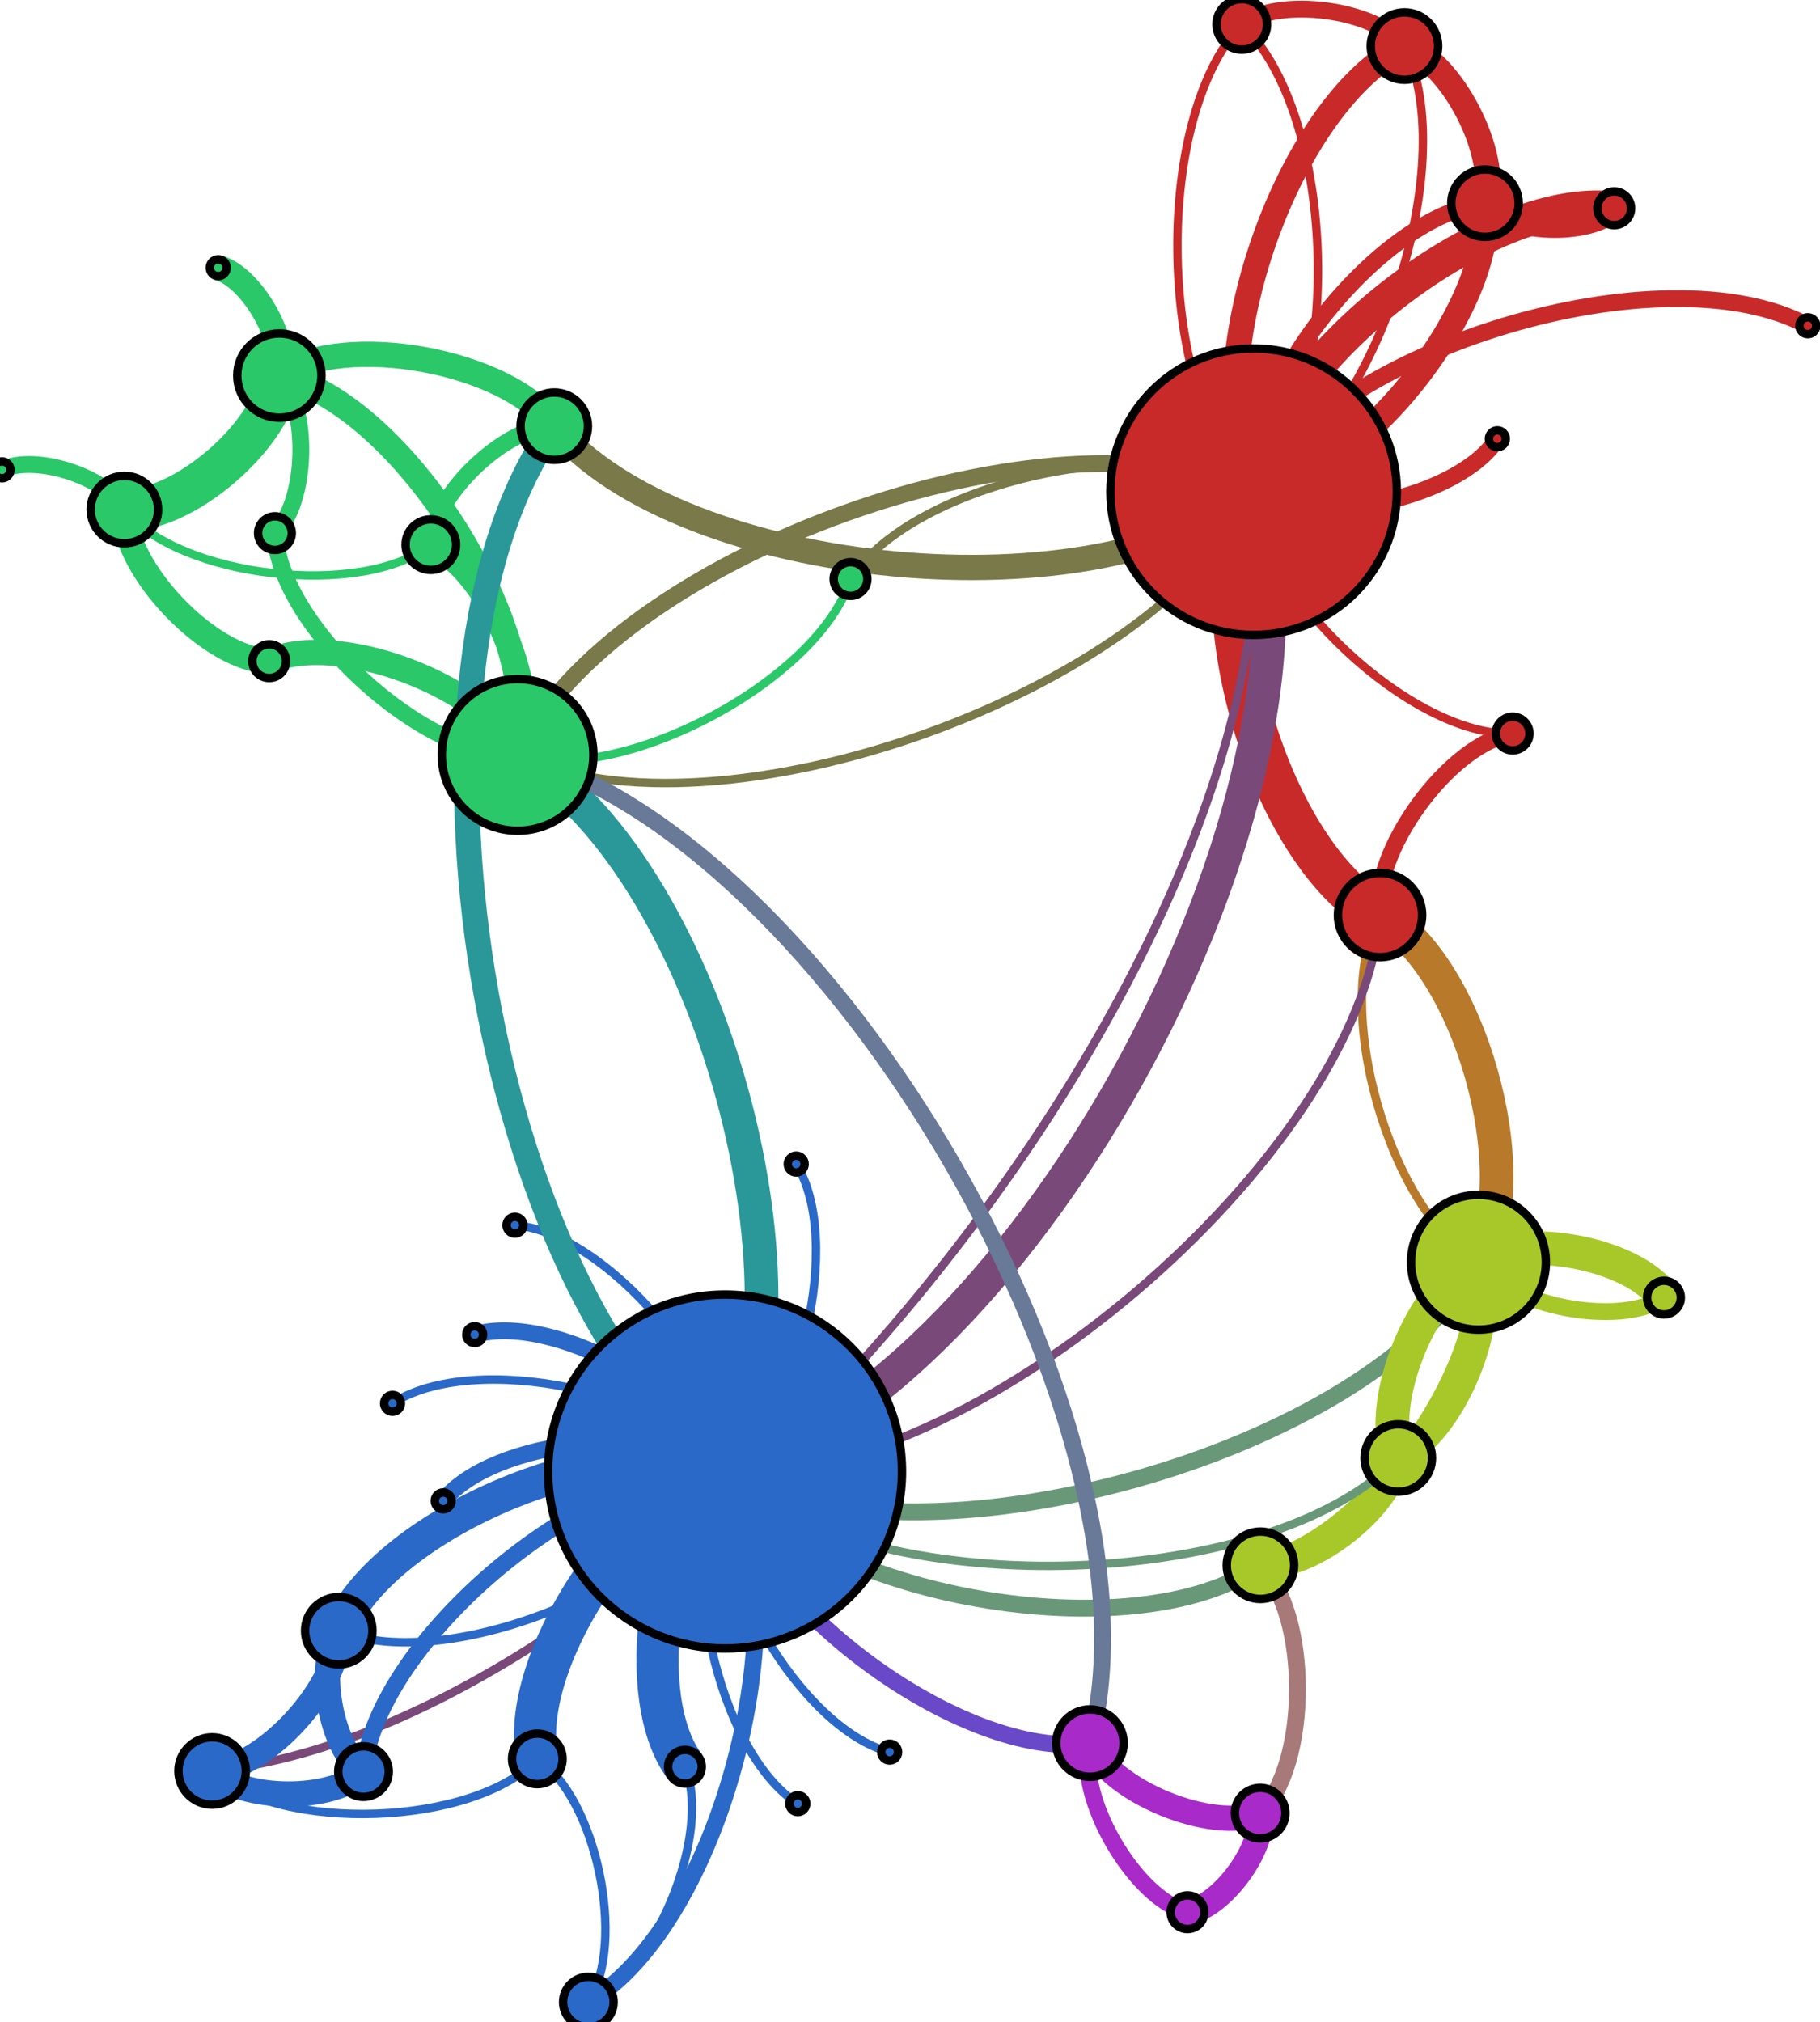 <?xml version="1.0" encoding="UTF-8"?>
<!DOCTYPE svg PUBLIC "-//W3C//DTD SVG 1.1//EN"
    "http://www.w3.org/Graphics/SVG/1.1/DTD/svg11.dtd" >
<svg contentScriptType="text/ecmascript" width="595px"
     xmlns:xlink="http://www.w3.org/1999/xlink" zoomAndPan="magnify"
     contentStyleType="text/css" viewBox="-97 -120 216 240" height="661px"
     preserveAspectRatio="xMidYMid meet" xmlns="http://www.w3.org/2000/svg"
     version="1.1">
    <g id="edges">
        <path fill="none" stroke-width="2.0"
              d="M 32.36,86.873 C 17.251,89.09 -8.737,69.751 -10.954,54.642"
              class="EncodingProfile User" stroke-opacity="1.0" stroke="#6949c8"/>
        <path fill="none" stroke-width="2.0"
              d="M 43.94,106.943 C 37.61,105.245 30.662,93.203 32.36,86.873"
              class="EncodingProfilesPlatform EncodingProfile"
              stroke-opacity="1.0" stroke="#a82ac8"/>
        <path fill="none" stroke-width="3.0"
              d="M 52.564,95.181 C 46.862,97.56 34.739,92.575 32.36,86.873"
              class="Platform EncodingProfile" stroke-opacity="1.0"
              stroke="#a82ac8"/>
        <path fill="none" stroke-width="3.0"
              d="M 52.564,95.181 C 53.191,99.258 48.017,106.315 43.94,106.943"
              class="Platform EncodingProfilesPlatform" stroke-opacity="1.0"
              stroke="#a82ac8"/>
        <path fill="none" stroke-width="2.0"
              d="M 52.597,65.768 C 37.661,76.253 -0.469,69.577 -10.954,54.642"
              class="Player User" stroke-opacity="1.0" stroke="#699879"/>
        <path fill="none" stroke-width="2.0"
              d="M 52.597,65.768 C 58.473,71.657 58.453,89.305 52.564,95.181"
              class="Player Platform" stroke-opacity="1.0" stroke="#a87979"/>
        <path fill="none" stroke-width="2.0"
              d="M 78.479,29.807 C 65.559,52.661 11.899,67.562 -10.954,54.642"
              class="Playlist User" stroke-opacity="1.0" stroke="#699879"/>
        <path fill="none" stroke-width="1.0"
              d="M 78.479,29.807 C 67.9,23.903 60.889,-0.822 66.793,-11.4"
              class="Playlist PlaylistRecord" stroke-opacity="1.0"
              stroke="#b8792a"/>
        <path fill="none" stroke-width="4.0"
              d="M 78.479,29.807 C 83.722,26.243 96.934,28.76 100.498,34.003"
              class="Playlist ImageUploader" stroke-opacity="1.0"
              stroke="#a8c82a"/>
        <path fill="none" stroke-width="3.0"
              d="M 78.479,29.807 C 80.495,42.176 64.965,63.752 52.597,65.768"
              class="Playlist Player" stroke-opacity="1.0" stroke="#a8c82a"/>
        <path fill="none" stroke-width="3.0"
              d="M 78.479,29.807 C 81.22,36.358 75.507,50.295 68.957,53.036"
              class="Playlist PlayersPlaylists" stroke-opacity="1.0"
              stroke="#a8c82a"/>
        <path fill="none" stroke-width="2.0"
              d="M 100.498,34.003 C 95.255,37.568 82.044,35.05 78.479,29.807"
              class="ImageUploader Playlist" stroke-opacity="1.0"
              stroke="#a8c82a"/>
        <path fill="none" stroke-width="1.0"
              d="M 68.957,53.036 C 53.296,69.339 5.349,70.303 -10.954,54.642"
              class="PlayersPlaylists User" stroke-opacity="1.0"
              stroke="#699879"/>
        <path fill="none" stroke-width="4.0"
              d="M 68.957,53.036 C 66.216,46.486 71.929,32.549 78.479,29.807"
              class="PlayersPlaylists Playlist" stroke-opacity="1.0"
              stroke="#a8c82a"/>
        <path fill="none" stroke-width="3.0"
              d="M 68.957,53.036 C 68.231,58.854 58.415,66.494 52.597,65.768"
              class="PlayersPlaylists Player" stroke-opacity="1.0"
              stroke="#a8c82a"/>
        <path fill="none" stroke-width="1.0"
              d="M 82.534,-32.942 C 70.643,-32.533 52.194,-49.755 51.785,-61.645"
              class="CreateTranscodingsForVideo Video" stroke-opacity="1.0"
              stroke="#c82a2a"/>
        <path fill="none" stroke-width="2.0"
              d="M 80.719,-67.926 C 76.188,-60.883 58.828,-57.115 51.785,-61.645"
              class="CreateThumbnail Video" stroke-opacity="1.0"
              stroke="#c82a2a"/>
        <path fill="none" stroke-width="5.0"
              d="M 66.793,-11.4 C 53.743,-18.448 44.738,-48.595 51.785,-61.645"
              class="PlaylistRecord Video" stroke-opacity="1.0" stroke="#c82a2a"/>
        <path fill="none" stroke-width="1.0"
              d="M 66.793,-11.4 C 64.452,17.358 17.804,56.983 -10.954,54.642"
              class="PlaylistRecord User" stroke-opacity="1.0" stroke="#794979"/>
        <path fill="none" stroke-width="4.0"
              d="M 66.793,-11.4 C 77.372,-5.496 84.383,19.229 78.479,29.807"
              class="PlaylistRecord Playlist" stroke-opacity="1.0"
              stroke="#b8792a"/>
        <path fill="none" stroke-width="2.0"
              d="M 66.793,-11.4 C 65.633,-18.857 75.077,-31.782 82.534,-32.942"
              class="PlaylistRecord CreateTranscodingsForVideo"
              stroke-opacity="1.0" stroke="#c82a2a"/>
        <path fill="none" stroke-width="3.0"
              d="M 51.785,-61.645 C 44.789,-75.804 55.533,-107.535 69.692,-114.531"
              class="Video VideoUploader" stroke-opacity="1.0" stroke="#c82a2a"/>
        <path fill="none" stroke-width="1.0"
              d="M 51.785,-61.645 C 40.412,-72.458 39.571,-105.735 50.383,-117.108"
              class="Video FileSizeValidator" stroke-opacity="1.0"
              stroke="#c82a2a"/>
        <path fill="none" stroke-width="4.0"
              d="M 51.785,-61.645 C 62.495,-25.84 24.851,43.932 -10.954,54.642"
              class="Video User" stroke-opacity="1.0" stroke="#794979"/>
        <path fill="none" stroke-width="1.0"
              d="M 51.785,-61.645 C 57.426,-6.555 -16.749,84.542 -71.84,90.183"
              class="Video Plan" stroke-opacity="1.0" stroke="#794979"/>
        <path fill="none" stroke-width="3.0"
              d="M 51.785,-61.645 C 33.627,-46.598 -16.181,-51.264 -31.228,-69.422"
              class="Video Storage" stroke-opacity="1.0" stroke="#797949"/>
        <path fill="none" stroke-width="2.0"
              d="M 51.785,-61.645 C 50.43,-73.987 66.911,-94.53 79.252,-95.884"
              class="Video VideoDestination" stroke-opacity="1.0"
              stroke="#c82a2a"/>
        <path fill="none" stroke-width="4.0"
              d="M 51.785,-61.645 C 53.62,-76.934 79.306,-97.115 94.594,-95.28"
              class="Video ThumbnailUploader" stroke-opacity="1.0"
              stroke="#c82a2a"/>
        <path fill="none" stroke-width="2.0"
              d="M 51.785,-61.645 C 61.004,-78.742 100.479,-90.559 117.575,-81.339"
              class="Video SubtitleUploader" stroke-opacity="1.0"
              stroke="#c82a2a"/>
        <path fill="none" stroke-width="1.0"
              d="M 51.785,-61.645 C 40.56,-37.924 -11.859,-19.179 -35.58,-30.404"
              class="Video Transcoding" stroke-opacity="1.0" stroke="#797949"/>
        <path fill="none" stroke-width="1.0"
              d="M 69.692,-114.531 C 76.688,-100.372 65.943,-68.641 51.785,-61.645"
              class="VideoUploader Video" stroke-opacity="1.0" stroke="#c82a2a"/>
        <path fill="none" stroke-width="3.0"
              d="M 69.692,-114.531 C 75.333,-112.714 81.069,-101.526 79.252,-95.884"
              class="VideoUploader VideoDestination" stroke-opacity="1.0"
              stroke="#c82a2a"/>
        <path fill="none" stroke-width="1.0"
              d="M 50.383,-117.108 C 61.756,-106.296 62.597,-73.018 51.785,-61.645"
              class="FileSizeValidator Video" stroke-opacity="1.0"
              stroke="#c82a2a"/>
        <path fill="none" stroke-width="2.0"
              d="M 50.383,-117.108 C 54.761,-120.455 66.346,-118.908 69.692,-114.531"
              class="FileSizeValidator VideoUploader" stroke-opacity="1.0"
              stroke="#c82a2a"/>
        <path fill="none" stroke-width="3.0"
              d="M 79.252,-95.884 C 80.606,-83.543 64.126,-63 51.785,-61.645"
              class="VideoDestination Video" stroke-opacity="1.0"
              stroke="#c82a2a"/>
        <path fill="none" stroke-width="3.0"
              d="M 94.594,-95.28 C 91.405,-92.332 82.199,-92.695 79.252,-95.884"
              class="ThumbnailUploader VideoDestination" stroke-opacity="1.0"
              stroke="#c82a2a"/>
        <path fill="none" stroke-width="1.0"
              d="M 3.94,-51.281 C 11.436,-62.923 40.143,-69.141 51.785,-61.645"
              class="PlaylistRecordStatusUpdater Video" stroke-opacity="1.0"
              stroke="#797949"/>
        <path fill="none" stroke-width="1.0"
              d="M 3.94,-51.281 C 0.212,-39.201 -23.501,-26.675 -35.58,-30.404"
              class="PlaylistRecordStatusUpdater Transcoding"
              stroke-opacity="1.0" stroke="#2ac869"/>
        <path fill="none" stroke-width="2.0"
              d="M -45.879,-55.36 C -45.761,-61.103 -36.971,-69.54 -31.228,-69.422"
              class="StartEncoding Storage" stroke-opacity="1.0"
              stroke="#2ac869"/>
        <path fill="none" stroke-width="3.0"
              d="M -45.879,-55.36 C -38.828,-52.429 -32.649,-37.455 -35.58,-30.404"
              class="StartEncoding Transcoding" stroke-opacity="1.0"
              stroke="#2ac869"/>
        <path fill="none" stroke-width="1.0"
              d="M -45.879,-55.36 C -53.987,-48.918 -75.811,-51.417 -82.253,-59.525"
              class="StartEncoding Codem::Job" stroke-opacity="1.0"
              stroke="#2ac869"/>
        <path fill="none" stroke-width="3.0"
              d="M -65.064,-41.533 C -56.941,-45.204 -39.251,-38.527 -35.58,-30.404"
              class="TrackEncodingProgress Transcoding" stroke-opacity="1.0"
              stroke="#2ac869"/>
        <path fill="none" stroke-width="3.0"
              d="M -65.064,-41.533 C -72.1,-41.694 -82.414,-52.489 -82.253,-59.525"
              class="TrackEncodingProgress Codem::Job" stroke-opacity="1.0"
              stroke="#2ac869"/>
        <path fill="none" stroke-width="2.0"
              d="M -96.778,-64.237 C -92.93,-66.199 -84.216,-63.372 -82.253,-59.525"
              class="CancelEncoding Codem::Job" stroke-opacity="1.0"
              stroke="#2ac869"/>
        <path fill="none" stroke-width="3.0"
              d="M -71.114,-88.228 C -67.102,-87.119 -62.748,-79.438 -63.857,-75.426"
              class="UploadTranscodingFiles UploadTranscodingFiles::Worker"
              stroke-opacity="1.0" stroke="#2ac869"/>
        <path fill="none" stroke-width="3.0"
              d="M -63.857,-75.426 C -56.131,-80.751 -36.553,-77.148 -31.228,-69.422"
              class="UploadTranscodingFiles::Worker Storage"
              stroke-opacity="1.0" stroke="#2ac869"/>
        <path fill="none" stroke-width="3.0"
              d="M -63.857,-75.426 C -49.197,-72.077 -32.231,-45.064 -35.58,-30.404"
              class="UploadTranscodingFiles::Worker Transcoding"
              stroke-opacity="1.0" stroke="#2ac869"/>
        <path fill="none" stroke-width="2.0"
              d="M -63.857,-75.426 C -60.223,-71.581 -60.539,-60.362 -64.383,-56.728"
              class="UploadTranscodingFiles::Worker AwsUtils::Path"
              stroke-opacity="1.0" stroke="#2ac869"/>
        <path fill="none" stroke-width="5.0"
              d="M -63.857,-75.426 C -64.356,-68.566 -75.394,-59.026 -82.253,-59.525"
              class="UploadTranscodingFiles::Worker Codem::Job"
              stroke-opacity="1.0" stroke="#2ac869"/>
        <path fill="none" stroke-width="2.0"
              d="M -35.58,-30.404 C -24.356,-54.125 28.063,-72.87 51.785,-61.645"
              class="Transcoding Video" stroke-opacity="1.0" stroke="#797949"/>
        <path fill="none" stroke-width="4.0"
              d="M -35.58,-30.404 C -13.646,-18.32 1.13,32.708 -10.954,54.642"
              class="Transcoding User" stroke-opacity="1.0" stroke="#2a9898"/>
        <path fill="none" stroke-width="2.0"
              d="M -35.58,-30.404 C 1.463,-20.537 42.228,49.829 32.36,86.873"
              class="Transcoding EncodingProfile" stroke-opacity="1.0"
              stroke="#697998"/>
        <path fill="none" stroke-width="2.0"
              d="M -35.58,-30.404 C -46.606,-29.908 -63.888,-45.702 -64.383,-56.728"
              class="Transcoding AwsUtils::Path" stroke-opacity="1.0"
              stroke="#2ac869"/>
        <path fill="none" stroke-width="2.0"
              d="M -44.412,58.124 C -38.417,50.736 -18.342,48.647 -10.954,54.642"
              class="ApiKey User" stroke-opacity="1.0" stroke="#2a69c8"/>
        <path fill="none" stroke-width="1.0"
              d="M 8.586,87.941 C -1.982,85.19 -13.706,65.21 -10.954,54.642"
              class="Ability User" stroke-opacity="1.0" stroke="#2a69c8"/>
        <path fill="none" stroke-width="5.0"
              d="M -15.719,89.677 C -21.773,81.717 -18.914,60.696 -10.954,54.642"
              class="CancelSubscription User" stroke-opacity="1.0"
              stroke="#2a69c8"/>
        <path fill="none" stroke-width="1.0"
              d="M -15.719,89.677 C -12.425,97.554 -19.301,114.312 -27.178,117.605"
              class="CancelSubscription Subscription" stroke-opacity="1.0"
              stroke="#2a69c8"/>
        <path fill="none" stroke-width="5.0"
              d="M -33.238,88.744 C -35.602,77.467 -22.231,57.006 -10.954,54.642"
              class="ChangeSubscription User" stroke-opacity="1.0"
              stroke="#2a69c8"/>
        <path fill="none" stroke-width="1.0"
              d="M -33.238,88.744 C -40.671,96.753 -63.832,97.616 -71.84,90.183"
              class="ChangeSubscription Plan" stroke-opacity="1.0"
              stroke="#2a69c8"/>
        <path fill="none" stroke-width="1.0"
              d="M -33.238,88.744 C -26.254,93.305 -22.618,110.621 -27.178,117.605"
              class="ChangeSubscription Subscription" stroke-opacity="1.0"
              stroke="#2a69c8"/>
        <path fill="none" stroke-width="1.0"
              d="M -35.895,25.406 C -25.059,26.265 -10.095,43.807 -10.954,54.642"
              class="Notifications User" stroke-opacity="1.0" stroke="#2a69c8"/>
        <path fill="none" stroke-width="1.0"
              d="M -2.508,18.152 C 3.101,27.14 -1.967,49.033 -10.954,54.642"
              class="InvoicePaymentSucceeded User" stroke-opacity="1.0"
              stroke="#2a69c8"/>
        <path fill="none" stroke-width="1.0"
              d="M -2.318,94.059 C -11.929,87.903 -17.11,64.253 -10.954,54.642"
              class="OfflineVideoUpload User" stroke-opacity="1.0"
              stroke="#2a69c8"/>
        <path fill="none" stroke-width="2.0"
              d="M -40.67,38.393 C -31.477,35.7 -13.648,45.449 -10.954,54.642"
              class="UsageStat User" stroke-opacity="1.0" stroke="#2a69c8"/>
        <path fill="none" stroke-width="2.0"
              d="M -53.869,90.258 C -52.409,74.552 -26.66,53.182 -10.954,54.642"
              class="InvoiceCreated User" stroke-opacity="1.0" stroke="#2a69c8"/>
        <path fill="none" stroke-width="3.0"
              d="M -53.869,90.258 C -57.478,93.837 -68.261,93.792 -71.84,90.183"
              class="InvoiceCreated Plan" stroke-opacity="1.0" stroke="#2a69c8"/>
        <path fill="none" stroke-width="3.0"
              d="M -53.869,90.258 C -57.801,87.501 -59.563,77.467 -56.805,73.535"
              class="InvoiceCreated AccountUsage" stroke-opacity="1.0"
              stroke="#2a69c8"/>
        <path fill="none" stroke-width="1.0"
              d="M -50.424,46.55 C -40.912,40.274 -17.23,45.13 -10.954,54.642"
              class="InvoicePaymentFailed User" stroke-opacity="1.0"
              stroke="#2a69c8"/>
        <path fill="none" stroke-width="3.0"
              d="M -10.954,54.642 C -39.822,33.884 -51.986,-40.554 -31.228,-69.422"
              class="User Storage" stroke-opacity="1.0" stroke="#2a9898"/>
        <path fill="none" stroke-width="2.0"
              d="M -10.954,54.642 C -1.606,70.48 -11.341,108.257 -27.178,117.605"
              class="User Subscription" stroke-opacity="1.0" stroke="#2a69c8"/>
        <path fill="none" stroke-width="1.0"
              d="M -10.954,54.642 C -16.346,67.591 -43.857,78.927 -56.805,73.535"
              class="User AccountUsage" stroke-opacity="1.0" stroke="#2a69c8"/>
        <path fill="none" stroke-width="4.0"
              d="M -56.805,73.535 C -51.414,60.586 -23.903,49.25 -10.954,54.642"
              class="AccountUsage User" stroke-opacity="1.0" stroke="#2a69c8"/>
        <path fill="none" stroke-width="3.0"
              d="M -56.805,73.535 C -56.483,79.871 -65.503,89.86 -71.84,90.183"
              class="AccountUsage Plan" stroke-opacity="1.0" stroke="#2a69c8"/>
    </g>
    <g id="nodes">
        <circle fill-opacity="1.0" fill="#a82ac8" r="4.0" cx="32.36"
                class="EncodingProfile" cy="86.873" stroke="#000000"
                stroke-opacity="1.0" stroke-width="1.0"/>
        <circle fill-opacity="1.0" fill="#a82ac8" r="2.0" cx="43.94"
                class="EncodingProfilesPlatform" cy="106.943" stroke="#000000"
                stroke-opacity="1.0" stroke-width="1.0"/>
        <circle fill-opacity="1.0" fill="#a82ac8" r="3.0" cx="52.564"
                class="Platform" cy="95.181" stroke="#000000"
                stroke-opacity="1.0" stroke-width="1.0"/>
        <circle fill-opacity="1.0" fill="#a8c82a" r="4.0" cx="52.597"
                class="Player" cy="65.768" stroke="#000000"
                stroke-opacity="1.0" stroke-width="1.0"/>
        <circle fill-opacity="1.0" fill="#a8c82a" r="8.0" cx="78.479"
                class="Playlist" cy="29.807" stroke="#000000"
                stroke-opacity="1.0" stroke-width="1.0"/>
        <circle fill-opacity="1.0" fill="#a8c82a" r="2.0" cx="100.498"
                class="ImageUploader" cy="34.003" stroke="#000000"
                stroke-opacity="1.0" stroke-width="1.0"/>
        <circle fill-opacity="1.0" fill="#a8c82a" r="4.0" cx="68.957"
                class="PlayersPlaylists" cy="53.036" stroke="#000000"
                stroke-opacity="1.0" stroke-width="1.0"/>
        <circle fill-opacity="1.0" fill="#c82a2a" r="1.0" cx="117.575"
                class="SubtitleUploader" cy="-81.339" stroke="#000000"
                stroke-opacity="1.0" stroke-width="1.0"/>
        <circle fill-opacity="1.0" fill="#c82a2a" r="2.0" cx="82.534"
                class="CreateTranscodingsForVideo" cy="-32.942"
                stroke="#000000" stroke-opacity="1.0" stroke-width="1.0"/>
        <circle fill-opacity="1.0" fill="#c82a2a" r="1.0" cx="80.719"
                class="CreateThumbnail" cy="-67.926" stroke="#000000"
                stroke-opacity="1.0" stroke-width="1.0"/>
        <circle fill-opacity="1.0" fill="#c82a2a" r="5.0" cx="66.793"
                class="PlaylistRecord" cy="-11.4" stroke="#000000"
                stroke-opacity="1.0" stroke-width="1.0"/>
        <circle fill-opacity="1.0" fill="#c82a2a" r="17.0" cx="51.785"
                class="Video" cy="-61.645" stroke="#000000"
                stroke-opacity="1.0" stroke-width="1.0"/>
        <circle fill-opacity="1.0" fill="#c82a2a" r="4.0" cx="69.692"
                class="VideoUploader" cy="-114.531" stroke="#000000"
                stroke-opacity="1.0" stroke-width="1.0"/>
        <circle fill-opacity="1.0" fill="#c82a2a" r="3.0" cx="50.383"
                class="FileSizeValidator" cy="-117.108" stroke="#000000"
                stroke-opacity="1.0" stroke-width="1.0"/>
        <circle fill-opacity="1.0" fill="#c82a2a" r="4.0" cx="79.252"
                class="VideoDestination" cy="-95.884" stroke="#000000"
                stroke-opacity="1.0" stroke-width="1.0"/>
        <circle fill-opacity="1.0" fill="#c82a2a" r="2.0" cx="94.594"
                class="ThumbnailUploader" cy="-95.28" stroke="#000000"
                stroke-opacity="1.0" stroke-width="1.0"/>
        <circle fill-opacity="1.0" fill="#2ac869" r="4.0" cx="-31.228"
                class="Storage" cy="-69.422" stroke="#000000"
                stroke-opacity="1.0" stroke-width="1.0"/>
        <circle fill-opacity="1.0" fill="#2ac869" r="2.0" cx="-64.383"
                class="AwsUtils::Path" cy="-56.728" stroke="#000000"
                stroke-opacity="1.0" stroke-width="1.0"/>
        <circle fill-opacity="1.0" fill="#2ac869" r="2.0" cx="3.94"
                class="PlaylistRecordStatusUpdater" cy="-51.281"
                stroke="#000000" stroke-opacity="1.0" stroke-width="1.0"/>
        <circle fill-opacity="1.0" fill="#2ac869" r="4.0" cx="-82.253"
                class="Codem::Job" cy="-59.525" stroke="#000000"
                stroke-opacity="1.0" stroke-width="1.0"/>
        <circle fill-opacity="1.0" fill="#2ac869" r="3.0" cx="-45.879"
                class="StartEncoding" cy="-55.36" stroke="#000000"
                stroke-opacity="1.0" stroke-width="1.0"/>
        <circle fill-opacity="1.0" fill="#2ac869" r="2.0" cx="-65.064"
                class="TrackEncodingProgress" cy="-41.533" stroke="#000000"
                stroke-opacity="1.0" stroke-width="1.0"/>
        <circle fill-opacity="1.0" fill="#2ac869" r="1.0" cx="-96.778"
                class="CancelEncoding" cy="-64.237" stroke="#000000"
                stroke-opacity="1.0" stroke-width="1.0"/>
        <circle fill-opacity="1.0" fill="#2ac869" r="1.0" cx="-71.114"
                class="UploadTranscodingFiles" cy="-88.228" stroke="#000000"
                stroke-opacity="1.0" stroke-width="1.0"/>
        <circle fill-opacity="1.0" fill="#2ac869" r="5.0" cx="-63.857"
                class="UploadTranscodingFiles::Worker" cy="-75.426"
                stroke="#000000" stroke-opacity="1.0" stroke-width="1.0"/>
        <circle fill-opacity="1.0" fill="#2ac869" r="9.0" cx="-35.58"
                class="Transcoding" cy="-30.404" stroke="#000000"
                stroke-opacity="1.0" stroke-width="1.0"/>
        <circle fill-opacity="1.0" fill="#2a69c8" r="3.0" cx="-27.178"
                class="Subscription" cy="117.605" stroke="#000000"
                stroke-opacity="1.0" stroke-width="1.0"/>
        <circle fill-opacity="1.0" fill="#2a69c8" r="4.0" cx="-71.84"
                class="Plan" cy="90.183" stroke="#000000" stroke-opacity="1.0"
                stroke-width="1.0"/>
        <circle fill-opacity="1.0" fill="#2a69c8" r="1.0" cx="-44.412"
                class="ApiKey" cy="58.124" stroke="#000000"
                stroke-opacity="1.0" stroke-width="1.0"/>
        <circle fill-opacity="1.0" fill="#2a69c8" r="1.0" cx="8.586"
                class="Ability" cy="87.941" stroke="#000000"
                stroke-opacity="1.0" stroke-width="1.0"/>
        <circle fill-opacity="1.0" fill="#2a69c8" r="2.0" cx="-15.719"
                class="CancelSubscription" cy="89.677" stroke="#000000"
                stroke-opacity="1.0" stroke-width="1.0"/>
        <circle fill-opacity="1.0" fill="#2a69c8" r="3.0" cx="-33.238"
                class="ChangeSubscription" cy="88.744" stroke="#000000"
                stroke-opacity="1.0" stroke-width="1.0"/>
        <circle fill-opacity="1.0" fill="#2a69c8" r="1.0" cx="-35.895"
                class="Notifications" cy="25.406" stroke="#000000"
                stroke-opacity="1.0" stroke-width="1.0"/>
        <circle fill-opacity="1.0" fill="#2a69c8" r="1.0" cx="-2.508"
                class="InvoicePaymentSucceeded" cy="18.152" stroke="#000000"
                stroke-opacity="1.0" stroke-width="1.0"/>
        <circle fill-opacity="1.0" fill="#2a69c8" r="1.0" cx="-2.318"
                class="OfflineVideoUpload" cy="94.059" stroke="#000000"
                stroke-opacity="1.0" stroke-width="1.0"/>
        <circle fill-opacity="1.0" fill="#2a69c8" r="1.0" cx="-40.67"
                class="UsageStat" cy="38.393" stroke="#000000"
                stroke-opacity="1.0" stroke-width="1.0"/>
        <circle fill-opacity="1.0" fill="#2a69c8" r="3.0" cx="-53.869"
                class="InvoiceCreated" cy="90.258" stroke="#000000"
                stroke-opacity="1.0" stroke-width="1.0"/>
        <circle fill-opacity="1.0" fill="#2a69c8" r="1.0" cx="-50.424"
                class="InvoicePaymentFailed" cy="46.55" stroke="#000000"
                stroke-opacity="1.0" stroke-width="1.0"/>
        <circle fill-opacity="1.0" fill="#2a69c8" r="21.0" cx="-10.954"
                class="User" cy="54.642" stroke="#000000"
                stroke-opacity="1.0" stroke-width="1.0"/>
        <circle fill-opacity="1.0" fill="#2a69c8" r="4.0" cx="-56.805"
                class="AccountUsage" cy="73.535" stroke="#000000"
                stroke-opacity="1.0" stroke-width="1.0"/>
    </g>
</svg>